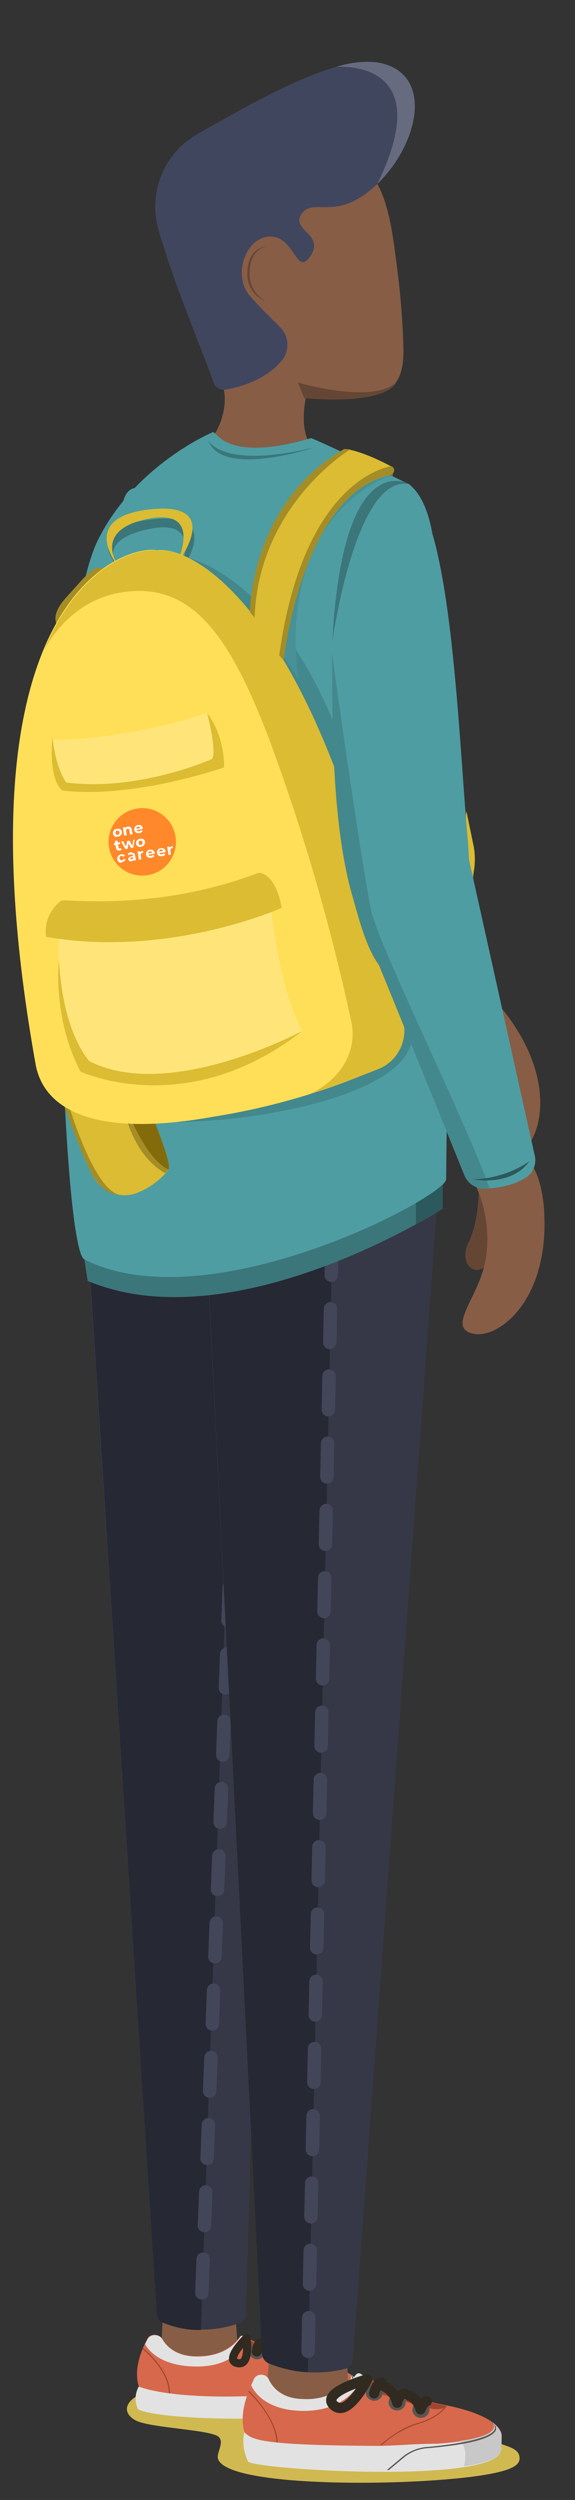 <svg xmlns="http://www.w3.org/2000/svg" id="Слой_1" x="0" y="0" version="1.1" viewBox="0 0 184.3 800" xml:space="preserve"><rect x="0" y="0" width="184.3" height="800" fill="#333333" stroke="none"/><style>.st0{fill:#875d46}.st1{fill:#654635}.st4{fill:#363847}.st5{fill:#4e9da3}.st6{fill:#43888c}.st9{fill:#d7684b}.st10{fill:#a14730}.st13{fill:#e2e2e2}.st15{fill:#c9c8c8}.st16{fill:#595651}.st17{fill:#262833}.st18{fill:none;stroke:#434659;stroke-width:4.306;stroke-linecap:round;stroke-linejoin:round;stroke-miterlimit:10;stroke-dasharray:10.764}.st19{fill:#3b767a}.st20{fill:#2c595c}.st21{fill:#dbbc32}.st23{fill:#a48d26}.st31,.st32{fill:none;stroke:#595651;stroke-width:3.284;stroke-miterlimit:10}.st32{stroke:#312a20;stroke-linecap:round;stroke-linejoin:round}</style><g id="Слой_7"><path d="M51.8 749.1l1-20 21.7-2.2 2 28.3-14.5 7.9-10.2-14z" class="st0"/><path d="M150.2 397.5c-3.6 7.1 2.9 12.8 7.1 5.5 4.2-7.3 3.4-26.7 3.4-26.7l-7.2 2.3s.3 11.9-3.3 18.9" class="st1"/><path fill="#d1b951" d="M43.6 774.6c4.7 2.4 24.4 2.9 26.6 5.3 1.4 1.6-.1 3.9-.4 6-1 9.7 54.8 10 81.2 6.7 13.9-1.8 16.2-3.9 15.4-6.9-.6-2.4-4.8-3.1-7.3-4.2s-5.4-1.5-8.2-1.9c-7.3-1-31.6-16.9-33.2-17-15.2-1.2-24-1-39.2-1-38.8-.2-41.8 9.5-34.9 13z"/><path d="M122.3 521.9l-56.8.1" class="st4"/><path d="M136.8 328.4s13.5 6 19.2 21.1c4 10.3 1.2 23.1 8.8 20.6 7.6-2.6 13.8-20 .9-40.6-12.8-20.4-22.9-15.8-22.9-15.8l-6 14.7z" class="st0"/><path d="M122.9 239.1c-21.7-27-64-86.8-79.9-82.9-11.5 2.8 5.3 49.8 5.3 49.8 6.2 7 29.7 47.9 53.4 68.2 11.5 9.8 24.1 21.6 35.6 11.5 10.2-8.9-2.6-31.9-14.4-46.6z" class="st5"/><path d="M65.6 282.1l69.3 47.2c2.2 1.4 5 1.5 7.2.1 4.2-2.6 7.6-6.4 9.7-10.9.9-2.5.3-5.2-1.6-7.1l-71.1-68.2s-32.3-8.9-13.5 38.9z" class="st5"/><path d="M71.3 291.8A2101 2101 0 0137.9 215c4.7 16.9 13.2 51.4 26.1 73.2 4.3 7.2 8.7 15.1 14.3 19.7L122 366c1.6 2.1 4.3 3 6.8 2.4l2.1-.6c-14.1-20.2-53.8-65-59.6-76z" class="st6"/><path fill="#7b6a1c" d="M126 150s-.1 4.3-.5 7.8-8.1-6.4-8.1-6.4l8.6-1.4z"/><path fill="#232121" d="M36 361.2s68.4 20.7 107.8-3.1c31.3-19-107.8-7.8-107.8-7.8v10.9z" opacity=".3"/><path d="M69.7 120.1c4.3 5.4 2.3 15.8-2.9 21.4a47.8 47.8 0 0033.1 1.3c-3.7-4.5-2.4-12.9-1.9-15.4 21.1-.6 31.8 2 31.3-16.3a253 253 0 00-2.1-26c-1.1-8.2-2.2-19-6.3-26.3-6.5-11.9-29.2-12.1-39.8-7.6a39.7 39.7 0 00-22.6 30.1c-1.7 13 3.1 25.5 11.2 38.8z" class="st0"/><path d="M50.5 748.5s6 11.7 23.9 3.2l1 7.2-11.6 4.1c-.8.3-10.2-.3-10.2-.3l-4.1-6.9 1-7.3z" class="st1"/><path d="M44.5 763.7s-.1 1.8 2.4 6.1c0 0 68.6 6.1 68.7-3.3l-.8-3.7s-.5-4.8-16.1-7.6a76.8 76.8 0 01-20.5-7.6 1 1 0 00-1.3.1c-1.2 1.8-5.1 6.4-14.1 6.3-6.1-.1-9.3-2.9-10.9-5.6-.9-1.6-3.7-1.7-4.6-.1-2.2 4.1-4.5 10.1-2.8 15.4z" class="st9"/><path d="M102.4 756c-.7-.2-6-1.2-7.8-1.7-4.5-1.4-12.4-4-15.5-6l-.4-.1-1.3 2.5s19.3 5.9 22.1 6.1c2.8.2 2.7-.5 2.9-.8z" class="st10"/><path fill="none" stroke="#595651" stroke-miterlimit="10" stroke-width="3.2" d="M83.2 752.6c.1.5-.3.8-.8.8s-.9-.4-1-.9c0-.5.3-.8.8-.8s1 .4 1 .9h0zm6.3 2.3c.1.5-.3.8-.8.8s-.9-.4-1-.8c-.1-.5.3-.8.8-.8s1 .4 1 .8zm6.1 1.7c.1.5-.3.8-.7.8s-.9-.4-1-.8c-.1-.5.3-.8.7-.8.5 0 1 .4 1 .8z"/><path fill="none" stroke="#312a20" stroke-linecap="round" stroke-linejoin="round" stroke-miterlimit="10" stroke-width="3.2" d="M82.3 752.5s.3-2.9 1.6-2.6m6.3 2.8c-1.7.1-1.6 2.2-1.6 2.2s-.9-2.8-4.3-4.3m7.2 2.6s2 .5 3.3 3.4c0 0 .3-1.7 1.1-2"/><path d="M87.2 765.6h-.5s4.5-4 8.7-5.2c5.8-1.6 6.9-4.4 6.9-4.5h.2c0 .1-1.1 3.1-7 4.7-4.1 1.3-8.2 5-8.3 5z" class="st10"/><path d="M79 748.1c-.4 1.5-3.2 9.3-16.2 9.2-11.7-.1-15.5-5.6-16.3-7.2l.9-1.7c.9-1.6 3.7-1.5 4.6.1 1.6 2.7 4.7 5.5 10.9 5.6 9 .1 12.9-4.4 14.1-6.3.3-.4.8-.4 1.3-.1.1.1.3.3.7.4z" class="st13"/><path d="M54.5 765.8h-.4c0-7.4-8.3-14-8.4-14.1l.1-.4c.1.1 8.7 6.9 8.7 14.5z" class="st10"/><path fill="none" stroke="#312a20" stroke-linecap="round" stroke-linejoin="round" stroke-miterlimit="10" stroke-width="2.6" d="M79 748.2s-7.3 7.1-2.9 8c4.3 1 2.9-8 2.9-8z"/><path d="M114.8 762.8l.8 3.7c-.2 9.7-65.1 8.6-71.4 4.4-1.8-4.1.3-7.2.3-7.2s12.6 5.8 54.5 1.8c0 0 16.6-1.7 13-5.9 2.7 1.8 2.8 3.2 2.8 3.2z" class="st13"/><path d="M112.1 759.6c2.4 2.3-2.4 4.1-7 4.9l.7.7s1.8 1.5 1.8 6c6.1-1.5 8-2.8 8-4.9l-.9-3.7c.1 0 .1-1.3-2.6-3z" class="st15"/><path d="M88.8 773.2l3.8-4.2c1.3-1.5 3.3-2.4 6-2.7 12.4-1.8 14.4-3.9 14.4-5 0-.7-.6-1.2-.8-1.4l-.1-.1.1-.1.4.3.5.5.1.2.1.7c-.1 2.1-4.9 3.8-14.6 5.2a9.8 9.8 0 00-5.8 2.7l-3.4 3.7-.1.2h-.6z" class="st16"/><path d="M85.6 763.8l1.5-20 23.4-1.7 1.5 28.2-15.7 7.7-10.7-14.2z" class="st0"/><path d="M88.7 397.3l-9.9 343.4c0 1.2-.8 2.2-1.8 2.6a35 35 0 01-25.1-.3c-.9-.4-1.4-1.3-1.6-2.3l-22.1-340 60.5-3.4z" class="st4"/><path d="M76 398l-47.8-.7 22.1 343.5a3 3 0 001.6 2.3c3.9 1.7 8.2 2.6 12.5 2.5L76 398z" class="st17"/><path d="M76 443.3L64.3 744" class="st18"/><path d="M66.5 405.1L84 752.8c0 1.5.8 2.9 2.1 3.5a40.1 40.1 0 0024.7 1.7 3.8 3.8 0 002.3-2.9l27.6-377.8-74.2 27.8z" class="st4"/><path d="M66.5 402.6l17 340.3.4 9.8c0 1.5.8 2.9 2.1 3.5.8.4 7.3 2.9 12.7 2.9l7.8-361.8-40 5.3z" class="st17"/><path d="M106.4 397.3L98.6 759" class="st18"/><path d="M141.9 374v12.8s-66.8 42.8-113.8 23.1l-1.8-11.8L141.9 374z" class="st19"/><path d="M133.3 383.3v8.5l8.6-5v-9.9l-8.6 6.4z" class="st20"/><path d="M85.1 96.4s-6.3-2.2-5.8-9.7c.5-8.4 7-7.9 7-7.9s-5.8-.2-6.3 8c-.3 3.8 1.6 7.6 5.1 9.6zm42 25.9c-7.7 7.2-31.6.1-31.6.1l2 5c8.8.8 26.1 1.2 29.6-5.1z" class="st1"/><path d="M131.4 155.1s-27.3-13.3-31.7-14.9c-27.5 8.1-30.3-2.4-31.5-1.9 0 0-24.8 10.3-36.8 34.5C13.1 209.7 19.2 399 27 403c40.1 20.3 115.9-20.1 116-25.6.2-28.1 2.6-138.2-3.7-201.4-1.7-17.1-7.6-20.2-7.9-20.9z" class="st5"/><path d="M63.9 179.8s27.7 8.9 45.3 57.3c13.7 37.6 26 85.6 22.4 97.4-6.9 22.4-88.8 30.6-104.2 20-7.8-5.4-22.4-105-6.9-147.9 15.1-41.2 43.4-26.8 43.4-26.8z" class="st6"/><path d="M125.7 333.3s21.4-25 26.2-54.4c.4-2.6.4-5.2 0-7.7l-2.4-11.6c-1.7 12.1-1 33.2-32.9 58.7-.8.6 9.1 15 9.1 15z" class="st21"/><path d="M39.1 182.9s-15-13.9 9.6-16.7c24.7-2.7 8.2 18 8.2 18s9.8-18.9-9.2-14.9c-19 4.1-8.6 13.6-8.6 13.6z" class="st19"/><path d="M39.1 182.9s-15.7-17.2 9-19.9c24.7-2.7 8.2 18 8.2 18s9.8-18.9-9.2-14.9-8 16.8-8 16.8z" class="st21"/><path d="M54 355.3s4.7 14 4.4 17.5c-.3 3.5-11.4 11.8-19.5 9.7-8.1-2.1-10.8-32-10.8-32l25.9 4.8z" class="st5"/><path fill="#836b0b" d="M54 374.2s2.9-.9-15.8-40.9l-6.9.4 5.3 42.5s7.4 1.3 8 1.2c.7-.1 9.4-3.2 9.4-3.2z"/><path d="M16.3 339.6s5.4 20.2 13.4 36.5c2.7 5.5 9.2 7.9 14.8 5.4a24 24 0 009.6-7.3s-8.9-.7-21.2-39.5l-16.6 4.9z" class="st21"/><path d="M24.2 204s-12.2-2.7-3-12.8c9.2-10.1 8.8-11 15.4-8L24.2 204z" class="st23"/><path fill="#ffdf57" d="M11.4 340.5c-27.1-151.5 29.9-166.4 39-164.4 11.9-1.6 54.1 21.2 78.8 151 1.1 6-1.9 12-7.4 14.6a216.8 216.8 0 01-53.1 15.6c-48.2 8.7-55.9-8.7-57.3-16.8z"/><path fill="#ffe579" d="M16.9 236.8s24 .1 49.5-8.7c0 0 5 10.5 5.1 16 0 0-40.2 13.1-52 7.1l-2.6-14.4zm2.1 62.1s45.3-15.5 67.7-9.5c0 0 2.6 26.8 10.1 40.4 0 0-20.1 13.6-42.9 14.9s-27.3-4.3-27.3-4.3-9.4-18.5-7.6-41.5z"/><path d="M19.6 288.2c.9-.7 29.7 3.8 63.3-8.9 0 0 5.2-.5 7.4 11.2 0 0-35.9 16.2-75.5 9.3 0 .1-1.5-6.6 4.8-11.6z" class="st21"/><path d="M149.4 259.6s-1.4 29.9-23.6 50.6v2.8s24.3-21.3 23.6-53.4zm2.7 17.3s-3.6 27.3-25.5 52l3-.2c-.1.1 20.7-27 22.5-51.8z" class="st23"/><path d="M28.7 339.6s-8.5-8.5-9.8-32.3c0 0-2.2 18.3 6.9 35.6 0 0 34 16 71.1-13 0 0-42.5 22.8-68.2 9.7zM16.8 235.9s-1.5 12.9 3.1 17c0 0 18.4 3.5 51.9-7.3 0 0 .5-9.7-5.4-17.4 0 0 3.3 12.8 1.5 14.7 0 0-23.4 10.5-46.7 7.5 0-.1-3.3-4.2-4.4-14.5z" class="st21"/><path d="M97.8 350.6a366 366 0 0024.2-8.8c5.5-2.6 8.5-8.6 7.4-14.6-24.7-129.9-66.9-152.6-78.8-151-5-1.1-24.6 3-36.6 32.2 0 0 7.1-15.6 24.2-18.7 23.3-4.2 35.4 14 47.8 46.1a657.4 657.4 0 0126.8 92.1c1.9 12.4-8.4 20.6-15 22.7z" class="st21"/><path d="M66.8 140.9s4 9.4 33.9 2.3c.1 0-29.8 9.9-33.9-2.3z" class="st19"/><path fill="#41465f" d="M68.4 122.4c-2.4-7.6-12.2-30-17.6-48.9a26.7 26.7 0 0112.5-30.6c19.5-11.1 44.6-25.3 57.8-22.9 19.7 3.5 12.2 29.8-3.5 41.7-11.4 8.7-18 1.1-21.3 7.4-2.4 4.6 7.6 6.1 3.3 12.7-4.6 7.1-5-6.1-12.9-6.1s-12.4 12.4-6.5 19.1c3.6 4.1 6 6.3 9.7 10a8 8 0 01.5 10.5c-3 3.6-8.5 7.7-18.2 9.4-1.7.2-3.3-.7-3.8-2.3z"/><path fill="#676b7f" d="M121.1 20c-4.5-.5-9 0-13.3 1.4.1 0 33-3 13.2 37.3h.1c13.2-12.8 18.2-35.5 0-38.7z"/><path d="M42.5 359.7s6.4 13.2 11.5 14.5l-1 1.2s-7.7-3.3-12-15.9l1.5.2zm-13.8 14.4c-3-5.7-8-19.9-8-19.9l1.8 1c.1 0 8 26.4 16.2 27.2 0 0-3.7 0-6.6-3-2.7-2.9-3.4-5.3-3.4-5.3z" class="st23"/><circle cx="45.6" cy="269.4" r="10.8" fill="#ff882a" transform="rotate(-89 45.6 269.4) scale(1)"/><path fill="#fff" d="M37.1 267.8a2 2 0 01-.6-.4c-.1-.2-.3-.4-.3-.7l.1-.7.4-.5.7-.3h.8c.5.1.8.6.9 1l-.1.7-.4.5c-.2.1-.4.3-.7.3l-.8.1zm1.1-.9l.1-.5c0-.2-.1-.4-.3-.5l-.5-.1c-.2 0-.3.1-.4.3l-.1.5c0 .2.1.4.3.5l.5.1.4-.3zm3.6-2.2c.2.1.4.4.4.8l.3 1.5-.8.1-.2-1.4-.2-.4-.4-.1c-.2 0-.3.1-.4.3l-.1.5.2 1.3-.8.1-.4-2.6.7-.1v.3l.3-.3.5-.2c.4 0 .7 0 .9.2zm3.9.6l-2 .3.3.3.5.1.4-.1.3-.3.5.4c-.2.3-.5.5-1 .6h-.8l-.6-.4c-.1-.2-.3-.4-.3-.7l.1-.7.4-.5c.2-.1.4-.3.7-.3h.7c.2 0 .4.2.6.4.1.2.3.4.3.7l-.1.2zm-1.9-.5l-.1.4 1.3-.2-.3-.4-.4-.1a1 1 0 00-.5.3zm-4.8 7.1l-.3.2-.3.1-.8-.1c-.2-.1-.3-.4-.4-.7l-.2-1-.4.1-.1-.6.4-.1-.1-.7.8-.1.1.6.7-.1.1.6-.7.1.2 1 .1.3h.3l.3-.1.3.5zm4.2-3.3l-.5 2.7-.7.1-.8-1.5-.3 1.7-.7.1-1.4-2.4.7-.1.9 1.7.4-1.8.7-.1.9 1.7.3-1.8.5-.3zm1.3 2.4a2 2 0 01-.6-.4c-.1-.2-.3-.4-.3-.7l.1-.7.4-.5.7-.3h.8c.5.1.8.6.9 1l-.1.7-.4.5c-.2.1-.4.3-.7.3-.3.2-.6.1-.8.1zm1.1-.9l.1-.5c0-.2-.1-.4-.3-.5l-.5-.1c-.2 0-.3.1-.4.3l-.1.5c0 .2.1.4.3.5l.5.1c.2 0 .3-.1.4-.3zm-7.1 6a2 2 0 01-.6-.4c-.1-.2-.3-.4-.3-.7-.1-.5.1-1 .5-1.3.4-.3 1-.4 1.5-.3l.5.4-.5.4a1 1 0 00-.7-.3c-.2 0-.4.1-.5.3l-.1.5c0 .2.1.4.3.5l.5.1c.3 0 .4-.2.5-.5l.7.2-.4.5c-.2.1-.4.3-.7.3-.3.3-.5.3-.7.3zm4.3-3.1c.3.1.4.4.5.8l.3 1.5-.7.1v-.3c-.1.3-.4.4-.7.5h-.5a.8.8 0 01-.4-.2l-.2-.4c0-.2 0-.4.2-.6l.8-.4.6-.1-.2-.4-.5-.1-.4.1-.3.2-.4-.5.5-.3.6-.2.8.3zm-.3 1.9l.2-.3v-.3l-.5.1c-.3 0-.4.2-.4.4l.1.2h.3l.3-.1zm2.8-2.5l.5-.2.1.7h-.2c-.2 0-.4.1-.5.3l-.1.6.2 1.2-.8.1-.4-2.6.7-.1.1.3c.2 0 .3-.2.4-.3zm4.2.8l-2 .3.3.3.5.1.4-.1.3-.3.5.4c-.2.3-.5.5-1 .6h-.8l-.6-.4c-.1-.2-.3-.4-.3-.7l.1-.7.4-.5c.2-.1.4-.3.7-.3h.7c.2 0 .4.2.6.4.1.2.3.4.3.7l-.1.2zm-1.9-.5l-.1.4 1.3-.2-.3-.4-.4-.1a1 1 0 00-.5.3zm5.4 0l-2 .3.3.3.5.1.4-.1.3-.3.5.4c-.2.3-.5.5-1 .6h-.8l-.6-.4c-.1-.2-.3-.4-.3-.7l.1-.7.4-.5c.2-.1.4-.3.7-.3h.7l.6.4c.1.2.3.4.3.7l-.1.2zm-1.9-.6l-.1.4 1.3-.2-.3-.4-.4-.1a1 1 0 00-.5.3zm3.7-1.2l.5-.2.1.7h-.2c-.2 0-.4.1-.5.3l-.1.6.2 1.2-.8.1-.4-2.6.7-.1.1.3.4-.3z"/><path fill="#489196" d="M95.8 217.6s-9.5-48.7 29.4-65.6l-14.5-8L83 198.1l12.8 19.5z"/><path d="M89.5 222.2l-9.3-18.9s-3.7-39.4 30.1-59.6c0 0 4.2-.2 15.2 5.6.7.4.9 1.2.6 1.9-.2.3-.5.6-.9.7-9.6 2.4-29.9 11.3-35.7 70.3z" class="st21"/><path d="M81.6 197.6l-1.5-1.7s0-34.7 30.2-52.2l2 .1c-.1 0-29.4 17.7-30.7 53.8zm9.3 13.8s5.8-53.3 34.3-59.5c1.3-.3 1.6-2.1.3-2.7 0 0-28 3-36 60.5l1.4 1.7z" class="st23"/><path d="M151 376.5s7.8 12.5 4.3 28.2c-2.4 10.8-11.8 20-4 22 7.8 2.1 22.6-9 23.2-33.3.6-24.1-10.3-25.9-10.3-25.9l-13.2 9z" class="st0"/><path d="M149.9 268.5c-3.1-34.5-5.3-107.7-20.7-113.2-11.1-4-23.1 44.5-23.1 44.5 1.3 9.3-1.7 56.3 6.8 86.4 4.1 14.5 8.1 31.3 23.3 29.3 13.3-1.9 15.4-28.2 13.7-47z" class="st5"/><path d="M117.3 298.5l31.6 77.7c1 2.4 3.3 4 5.9 4.1 3.5.1 9.8-.7 14.1-3.7a6.6 6.6 0 002.5-6.8L150 273.6s-21.9-25.3-32.7 24.9z" class="st5"/><path d="M119 291.5c-2.3-10.2-11.1-70.7-12.6-82.8.2 17.5-.5 53.1 6.4 77.5 2.3 8.1 4.5 16.9 8.7 22.7l27.5 67.4c1 2.4 3.3 4 5.9 4.1h2.1c-8.4-23.3-35.2-76.7-38-88.9z" class="st6"/><path d="M106.5 205.4S114 151 131.4 155c0 .1-21.5-13.3-24.9 50.4z" class="st19"/><path d="M151.5 377.4s12.3 2.5 18.2-5.8c-.1 0-7 5.5-18.2 5.8z" class="st20"/><path d="M78.3 778.2s.7 3.7 2.9 8.1c0 0 76.2 9.4 79.5-2.1l.1-4.8s.9-6.4-20.3-10.2a86.2 86.2 0 01-24.8-9.5c-.5-.4-1.2-.3-1.6.2-4 5.2-10.3 8.2-16.9 7.8-6.5-.1-9.6-3.3-11.1-6.4-.9-1.9-3.7-1.9-4.7 0-2.3 4.7-4.7 11.3-3.1 16.9z" class="st9"/><path d="M160.7 779.5l-.1 4.8c-2.7 10.8-79.2 5.9-81.1 3.4-2.4-5.1-1.2-9.4-1.2-9.4 2.5 2.4 4.6 4.2 42.6 4.4 5.6 0 11.8-.7 19.1-.7 0 0 21.7-1.1 17.9-6.7 3.1 2.3 2.8 4.2 2.8 4.2z" class="st13"/><path d="M143.1 769.8l-2.7-.5a86.2 86.2 0 01-24.8-9.5l-.4-.2-.5 4.1s20.7 6.8 24.3 7.2c3.6.3 4.1-1.1 4.1-1.1z" class="st10"/><path d="M157.9 775.2c2.3 3.3-4.6 5.1-10.5 5.9l.7.8s1.9 2 .6 7.3c6.7-.9 11.3-2.5 12-5.1l.1-4.8c-.1.2.2-1.7-2.9-4.1z" class="st15"/><path d="M124 790.4l5.4-4.5c2.4-1.8 5.2-2.8 8.1-2.9 17.3-1.7 20.7-4.3 21.1-5.7.3-.9-.4-1.6-.8-1.8l-.1-.1.1-.1.4.4.7.7.1.2v.9c-.9 2.7-8.1 4.7-21.5 5.9-2.9.1-5.6 1.1-7.8 2.8l-4.8 4-.2.2h-.7z" class="st16"/><ellipse cx="119.9" cy="765.8" class="st31" rx="1.1" ry="1" transform="matrix(.997 -.075 .075 .997 -57 11.1)"/><ellipse cx="127.3" cy="768.9" class="st31" rx="1.1" ry="1" transform="matrix(.997 -.075 .075 .997 -57.3 11.7)"/><ellipse cx="134.9" cy="771.1" class="st31" rx="1.1" ry="1" transform="scale(1) rotate(-4.3 134.9 771)"/><path d="M119.9 765.9s.9-3.7 2.4-3.4m7.5 3.5c-2.2.2-2.5 2.9-2.5 2.9s-.5-3.6-4.5-5.4m8.5 3.2s2.5.7 3.5 4.3c0 0 .7-2.2 2-2.6" class="st32"/><path d="M116.5 760.3c-.7 1.9-5.2 11.4-19.6 11.2-12-.2-15.6-6.4-16.4-8.2l.9-2c.9-1.9 3.8-1.8 4.7 0 1.4 3.1 4.6 6.3 11.1 6.4 6.6.4 12.9-2.6 16.9-7.8.4-.5 1.1-.6 1.6-.2l.8.6z" class="st13"/><path d="M122.3 782.5h-.6c.1 0 6-5.4 11.5-6.9 7.8-2.2 9.6-5.8 9.6-5.8l.4.1c-.1.1-1.8 3.7-9.9 6a32.9 32.9 0 00-11 6.6zm-33.3-1h-.4c-.2-7.9-8.9-16-9-16.1l.2-.4c0 .1 8.9 8.5 9.2 16.5z" class="st10"/><path d="M117.7 761.4s-15.2 4.2-10.7 8.3c4.5 4.2 10.7-8.3 10.7-8.3z" class="st32"/></g></svg>